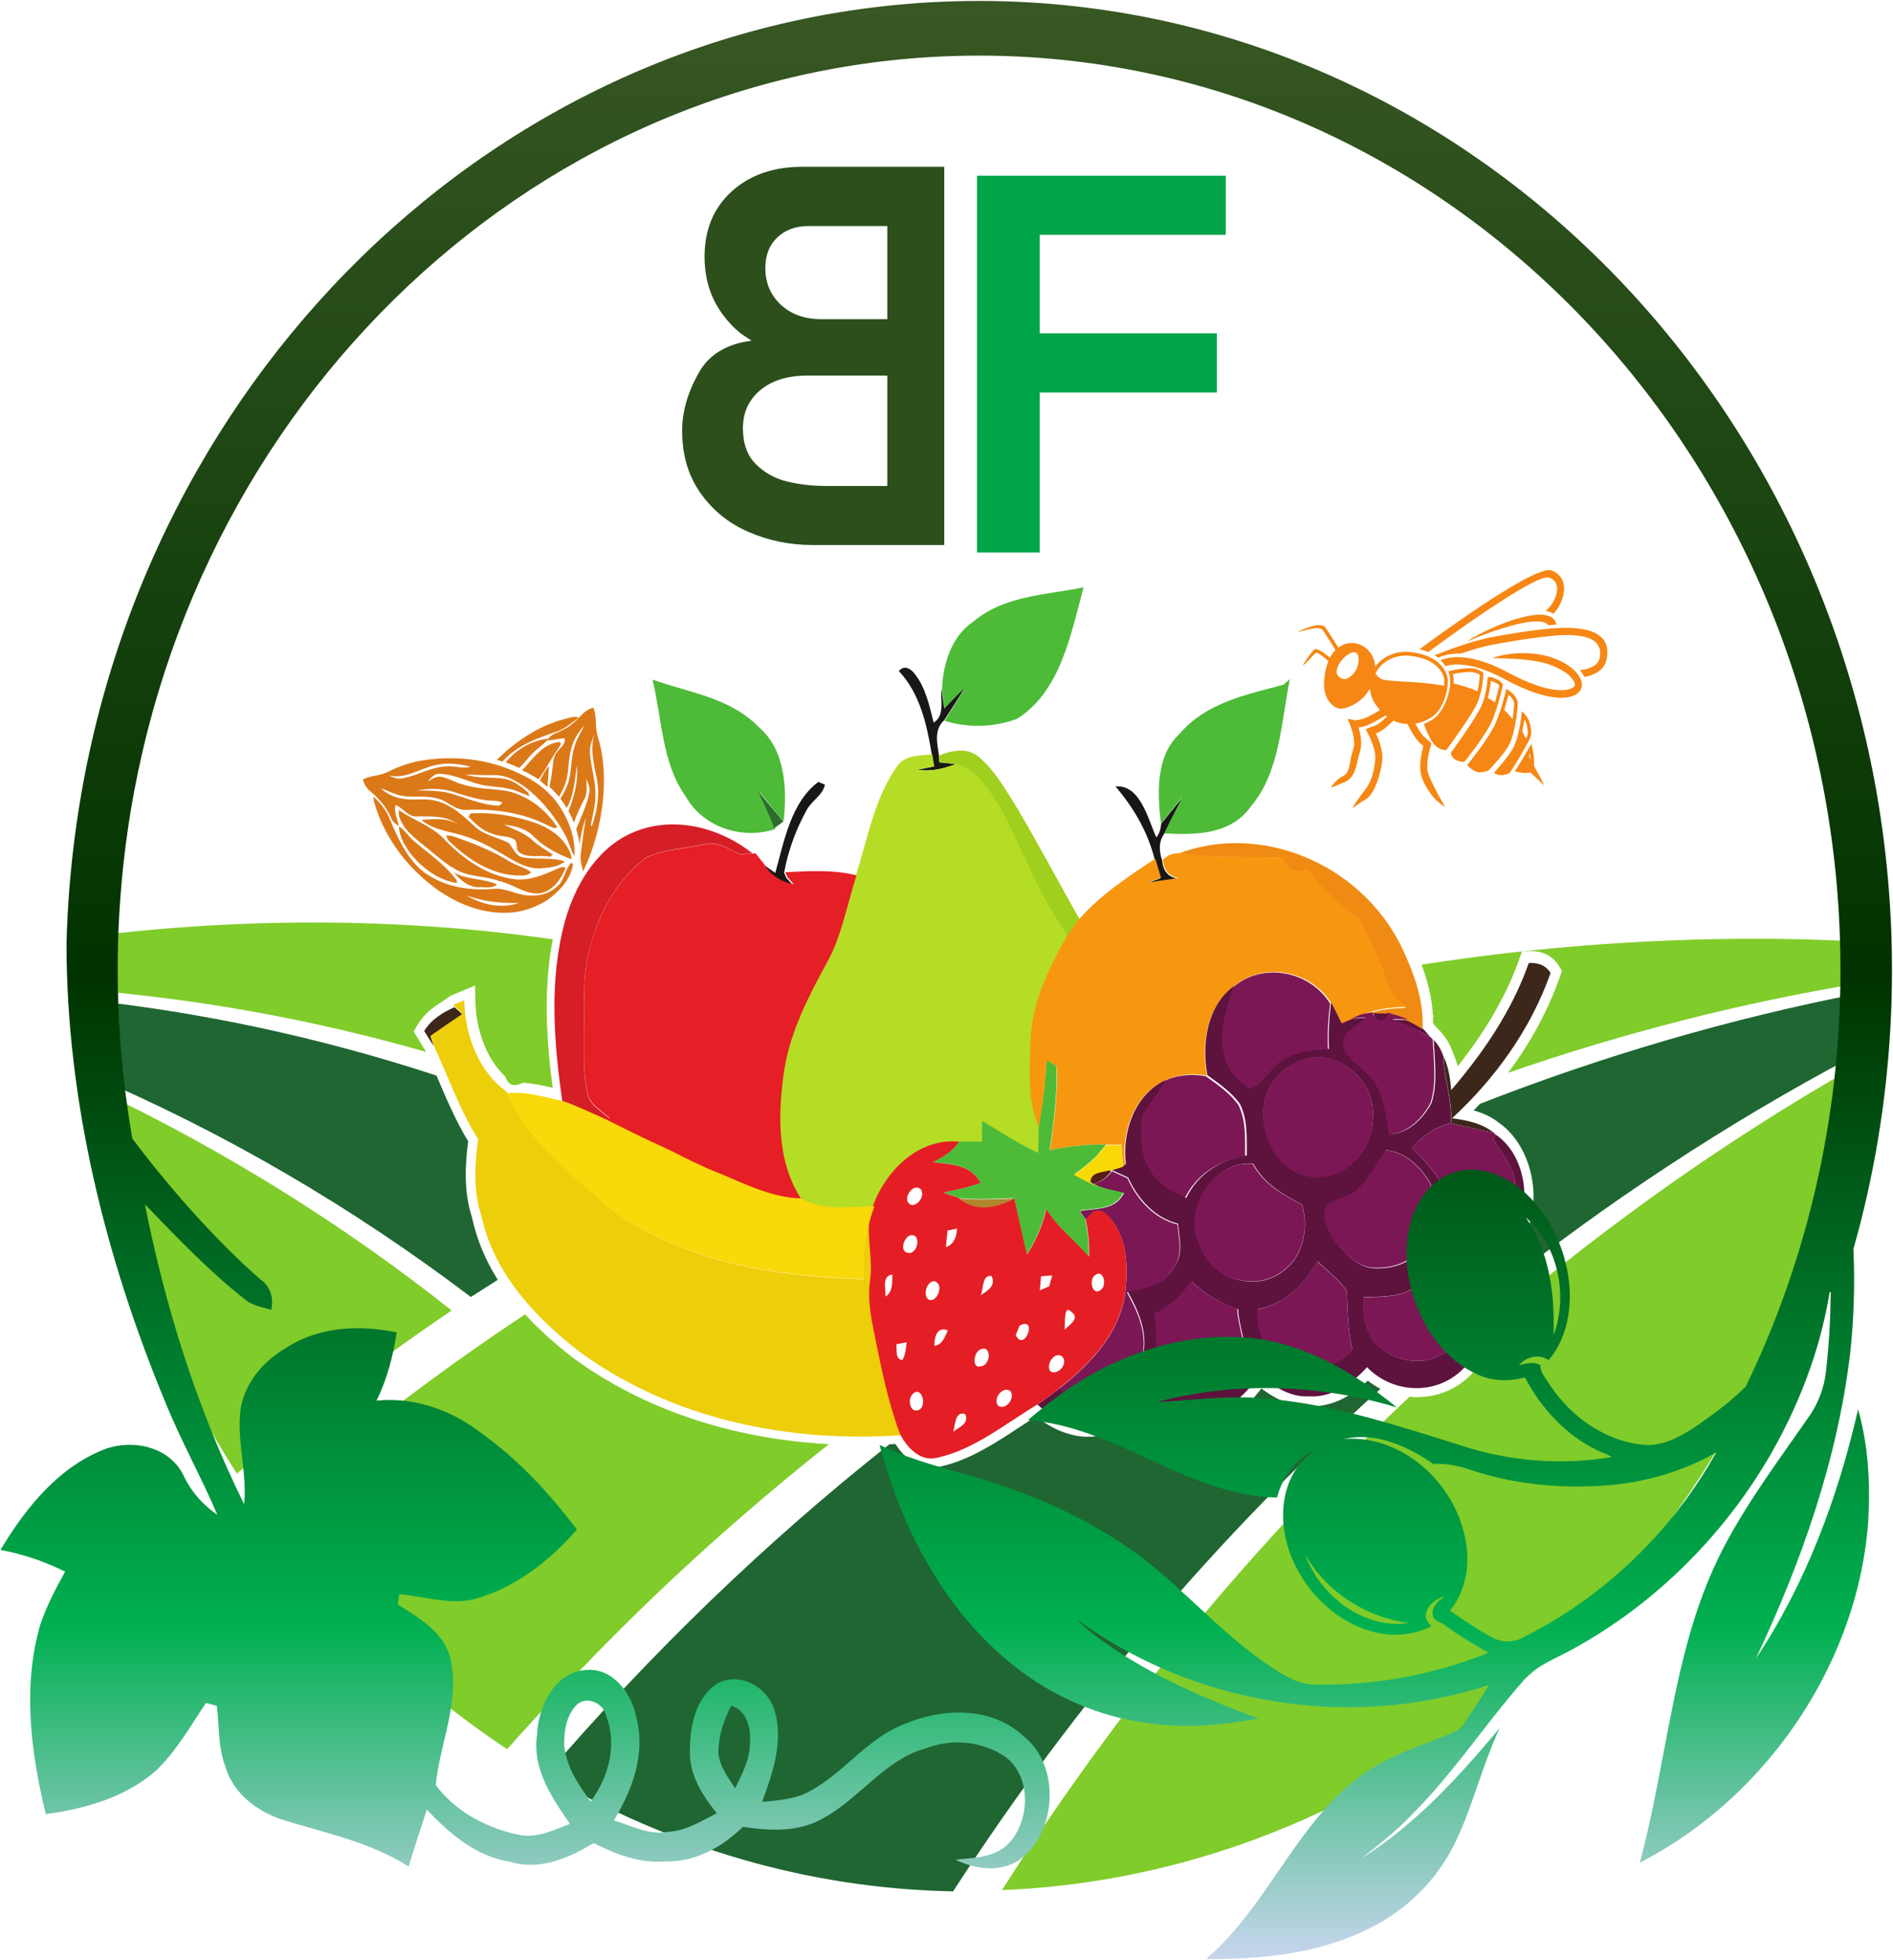 <svg width="1271" height="1316" xmlns="http://www.w3.org/2000/svg" xmlns:xlink="http://www.w3.org/1999/xlink" xml:space="preserve" overflow="hidden"><defs><clipPath id="clip0"><rect x="1651" y="357" width="1271" height="1316"/></clipPath><linearGradient x1="633.682" y1="-1.365" x2="633.682" y2="1313.64" gradientUnits="userSpaceOnUse" spreadMethod="reflect" id="fill1"><stop offset="0" stop-color="#385723"/><stop offset="0.5" stop-color="#003300"/><stop offset="0.83" stop-color="#00B050"/><stop offset="1" stop-color="#C7D5ED"/></linearGradient></defs><g clip-path="url(#clip0)" transform="translate(-1651 -357)"><path d="M86.481 51.626C84.196 52.708 81.646 51.907 79.368 51.211 74.565 49.602 70.027 47.22 65.535 44.803 53.29 38.022 41.535 30.258 29.891 22.346 18.866 14.75 7.88 7.063-2.849-1.011-0.873-1.468 1.063-2.1 2.961-2.845 20.725 10.168 38.644 22.95 57.188 34.628 63.301 38.395 69.453 42.133 75.94 45.098 78.231 46.061 80.568 47.094 83.047 47.262 84.764 47.171 86.371 46.173 87.604 44.908 89.263 43.201 89.689 40.524 89.36 38.149 88.663 32.801 85.764 27.974 81.775 24.812 83.589 24.503 85.319 23.807 86.913 22.817 89.818 25.704 91.942 29.45 93.174 33.497 94.265 37.123 94.64 41.219 93.259 44.817 92.058 48.035 89.411 50.396 86.481 51.626" fill="#F68714" fill-rule="evenodd" transform="matrix(1 0 0 -1 2607 792)"/><path d="M42.912 10.693C45.936 10.727 49.446 10.644 51.658 8.132 53.455 8.29 55.259 8.434 57.062 8.537 56.517 10.912 54.973 12.999 52.819 13.932 48.699 15.765 44.074 15.312 39.759 14.674 30.618 13.088 21.833 9.773 13.321 5.997 7.754 3.417 2.142 0.802-2.938-2.768 4.705 0.561 12.516 3.458 20.438 5.956 27.782 8.187 35.244 10.322 42.912 10.693" fill="#F68714" fill-rule="evenodd" transform="matrix(1 0 0 -1 2639 785)"/><path d="M94.147 88.232C95.716 85.665 95.964 82.471 95.577 79.479 85.92 81.282 76.069 81.883 66.267 82.412 62.41 82.68 58.505 82.784 54.709 83.608 52.487 84.045 50.846 85.868 49.536 87.703 52.234 93.556 57.793 97.39 63.551 98.892 69.116 100.473 74.977 99.578 80.451 98.069 85.769 96.456 91.171 93.49 94.147 88.232ZM38.074 95.319C37.778 91.759 35.931 88.591 33.463 86.299 32.153 85.175 30.656 84.097 28.954 83.921 26.877 84.071 24.487 85.136 23.69 87.376 23.105 89.421 23.763 91.557 24.656 93.314 26.606 96.919 29.563 100.042 33.148 101.596 34.483 102.138 36.227 102.243 37.241 100.976 38.376 99.382 38.267 97.22 38.074 95.319ZM64.179 101.688C58.493 100.44 53.055 97.279 49.397 92.321 49.15 95.202 48.365 98.062 46.856 100.492 44.327 104.731 39.945 107.566 35.297 108.082 31.543 108.605 27.644 107.462 24.566 105.143 21.753 109.565 19.073 114.052 16.103 118.337 15.168 119.774 13.49 120.179 11.975 120.192 9.204 120.185 6.482 119.362 3.839 118.441 1.557 117.579-0.797 116.704-2.909 115.404 1.334 116.41 5.547 117.873 9.929 118.206 11.462 118.272 13.315 118.167 14.262 116.613 17.202 112.328 19.912 107.886 22.683 103.49 21.21 101.988 20.033 100.231 18.97 98.37 16.279 100.518 13.532 102.804 10.333 103.974 9.011 104.601 7.937 103.36 7.11 102.4 4.798 99.682 2.843 96.658 0.881 93.647L0.772 93.111C3.808 95.143 5.975 98.363 8.667 100.839 9.229 101.211 9.874 101.949 10.55 101.511 13.236 100.146 15.494 98.004 17.902 96.116 16.248 91.903 15.367 87.422 15.059 82.889 14.788 79.604 15.077 76.181 16.182 73.065 17.461 69.27 20.274 66.096 23.745 64.515 26.413 63.529 29.316 64.378 31.899 65.371 37.501 67.703 42.703 71.759 45.679 77.455 46.138 74.568 46.85 71.694 48.232 69.166 49.427 66.958 50.972 64.999 52.584 63.13 47.689 60.38 42.884 57.095 37.289 56.442 35.086 55.985 32.962 56.978 30.813 57.35 33.04 52.046 35.267 46.468 35.201 40.537 35.267 37.898 34.024 35.573 33.499 33.065 32.527 29.355 32.442 25.325 30.758 21.804 29.992 20.191 28.513 19.23 27.077 18.479 23.98 16.774 21.506 14.011 19.459 11.04 22.441 12.026 25.356 13.273 28.272 14.508 30.885 15.586 33.227 17.552 34.603 20.164 37.024 24.521 37.301 29.707 38.883 34.391 40.85 39.871 39.74 45.952 38.213 51.419 40.144 51.713 42.075 52.085 43.898 52.869 48.281 54.678 52.379 57.18 56.483 59.597 56.743 59.335 56.996 59.068 57.25 58.8 55.004 56.697 52.693 54.541 50.037 53.032 47.653 52.111 45.184 51.491 42.957 50.211 44.242 47.859 45.48 45.547 46.5 43.072 48.316 38.545 50.007 33.659 49.228 28.689 48.552 22.764 47.248 16.735 44.049 11.778 40.778 6.853 36.734 2.529 34.03-2.808 36.885-0.678 39.788 1.379 42.872 3.162 45.16 4.495 46.759 6.833 48.099 9.211 50.363 13.417 51.842 18.074 52.982 22.79 53.586 25.782 54.286 28.826 54.153 31.915 53.918 37.415 51.968 42.608 49.807 47.493 54.449 48.996 58.022 52.81 61.644 56.089 64.541 54.522 67.758 53.986 70.957 53.757 73.836 48.375 76.769 42.68 81.622 39.074 80.276 33.777 79.22 28.257 79.667 22.758 79.95 19.146 81.32 15.716 82.998 12.62 85.159 8.74 87.622 4.958 90.924 2.098 92.614 0.641 94.37-0.77 96.235-1.933 92.861 4.07 89.457 10.066 86.584 16.396 85.485 18.93 84.266 21.608 84.314 24.495 84.212 30.054 85.528 35.54 87.163 40.811 85.377 42.451 83.457 43.953 81.695 45.671 79.528 48.147 77.898 51.138 76.281 54.051 79.945 54.606 83.445 56.031 86.644 58.023 89.107 59.388 91.093 61.556 92.638 64.012 95.927 69.329 97.949 75.6 98.082 82.014 98.233 86.175 96.392 90.107 93.73 92.994 89.65 97.475 84.031 99.937 78.405 101.224 73.751 102.249 68.887 102.739 64.179 101.688" fill="#F68714" fill-rule="evenodd" transform="matrix(1 0 0 -1 2525 897)"/><path d="M109.945 3.423C112.565 6.377 113.236 10.671 113.177 14.607 113.157 18.32 111.581 21.969 108.894 24.299 105.071 27.683 100.091 28.973 95.29 29.712 86.546 30.931 77.689 30.242 68.952 29.289 58.759 28.163 48.625 26.507 38.525 24.643 24.322 22.235 10.684 17.137-2.82 11.976-1.982 11.438-1.151 10.893-0.327 10.319 4.474 12.599 9.774 13.072 14.947 13.137 22.6 15.682 30.32 18.098 38.239 19.424 48.034 21.267 57.875 22.88 67.762 24.034 76.672 25.145 85.715 26.199 94.671 24.973 98.209 24.407 101.866 23.518 104.798 21.188 106.893 19.539 108.316 16.879 108.376 14.055 108.469 11.216 107.95 8.018 105.816 6.09 102.77 3.301 98.674 2.462 94.818 1.932 95.948 0.519 96.999-0.972 97.81-2.635 102.205-1.725 106.78-0.162 109.945 3.423" fill="#F68714" fill-rule="evenodd" transform="matrix(1 0 0 -1 2617 809)"/><path d="M84.987-1.731C87.88-0.857 90.924 0.997 91.886 4.268 92.731 7.223 91.395 10.24 89.791 12.581 86.787 16.824 82.46 19.722 78.028 21.95 71.442 25.179 64.241 26.772 57.04 27.251 48.621 27.759 40.046 26.892 32 24.093 42.082 23.832 52.215 23.571 62.199 21.823 68.961 20.554 75.684 18.235 81.425 14.082 83.834 12.256 86.25 10.049 87.31 6.997 87.814 5.721 86.767 4.593 85.798 4.057 83.114 2.52 79.972 2.422 77 2.492 70.002 2.88 63.2 5.037 56.667 7.653 50.998 9.93 45.532 12.75 40.118 15.654 32.727 19.391 24.976 22.493 16.891 23.924 10.345 25.094 3.458 25.108-2.852 22.676-1.608 21.442-0.443 20.117 0.591 18.672 3.969 19.715 7.524 19.934 11.013 19.701 18.646 19.144 26.03 16.634 33.061 13.497 38.069 11.276 42.802 8.421 47.764 6.101 54.815 2.767 62.114-0.116 69.701-1.675 74.728-2.641 79.985-3.155 84.987-1.731" fill="#F68714" fill-rule="evenodd" transform="matrix(1 0 0 -1 2621 823)"/><path d="M28.066 49.716C30.333 49.716 32.687 49.189 34.557 47.762 34.384 44.08 33.777 40.404 33.009 36.815 27.812 38.99 22.473 40.751 17.017 42.032 17.066 44.14 16.973 46.254 16.558 48.322 20.361 49.13 24.201 49.75 28.066 49.716ZM6.84 21.413C4.251 18.211 0.59 16.337-2.996 14.749-1.324 10.3 0.491 5.797 3.223 1.995 5.31-0.914 8.667-2.862 12.074-2.735 16.087 2.802 20.058 8.345 23.904 14.008 27.088 18.825 30.42 23.594 32.916 28.877 35.592 35.168 36.651 42.139 37.004 49.036 34.539 51.291 31.145 52.304 27.942 52.258 23.074 52.271 18.199 51.317 13.461 50.197 15.195 46.068 14.855 41.311 13.975 37.002 12.761 31.319 10.439 25.795 6.84 21.413" fill="#F68714" fill-rule="evenodd" transform="matrix(1 0 0 -1 2610 858)"/><path d="M24.865 49.411C26.654 47.821 28.898 45.76 28.588 42.989 28.354 39.686 28.089 36.383 27.564 33.108 25.775 35.244 23.986 37.38 21.982 39.249 23.031 42.614 23.967 45.998 24.865 49.411ZM8.946-2.234C9.951-1.948 11.051-1.873 11.791-1.047 15.028 2.344 18.107 5.866 21.008 9.578 23.025 12.26 25.073 14.942 26.293 18.101 27.627 21.514 28.462 25.076 29.157 28.651 29.96 32.746 30.567 36.922 30.807 41.119 30.832 42.402 31.142 43.705 30.959 44.948 29.739 48.851 26.641 51.54 23.385 53.389 21.798 46.592 19.839 39.891 17.411 33.422 15.085 27.041 11.342 21.466 7.574 16.047 4.224 11.236 0.576 6.726-2.983 2.112-1.39 0.563 0.367-0.876 2.314-1.866 4.375-2.944 6.778-2.651 8.946-2.234" fill="#F68714" fill-rule="evenodd" transform="matrix(1 0 0 -1 2639 873)"/><path d="M7.192 18.955C7.409 17.442 7.639 15.915 7.646 14.36 7.263 15.545 6.905 16.766 6.586 17.958 6.79 18.3 6.988 18.614 7.192 18.955ZM7.473 6.256C10.646 3.348 13.8 0.342 17.03-2.475 14.808 1.73 12.516 5.935 10.263 10.133 9.714 10.935 9.969 11.919 9.982 12.811 10.097 17.128 9.229 21.382 8.195 25.525 4.582 19.241 1 12.972-2.97 6.939 0.445 6.242 4.007 5.342 7.473 6.256" fill="#F68714" fill-rule="evenodd" transform="matrix(1 0 0 -1 2671 882)"/><path d="M24.008 51.737C26.032 51.089 28.203 50.355 29.685 48.619 28.764 44.854 27.91 41.102 26.758 37.45 25.178 38.439 23.611 39.36 22.008 40.261 22.898 44.019 23.636 47.831 24.008 51.737ZM0.013-1.075C1.824-2.217 3.946-2.611 5.983-2.637 6.977-1.776 7.751-0.608 8.58 0.42 11.8 4.506 14.94 8.698 17.88 13.044 20.959 17.65 24.05 22.41 25.959 27.764 28.484 34.493 30.441 41.509 32.008 48.566 32.337 49.393 31.624 49.954 31.197 50.495 30.325 51.456 29.288 52.271 28.13 52.798 26.173 53.719 24.081 54.66 21.892 54.273 21.544 49.193 20.703 44.14 19.276 39.286 17.489 33.265 13.928 28.151 10.69 22.984 6.47 16.575 2.135 10.3-2.329 4.152-2.524 3.811-2.859 3.484-2.908 3.05-2.444 1.328-1.384-0.174 0.013-1.075" fill="#F68714" fill-rule="evenodd" transform="matrix(1 0 0 -1 2628 866)"/><path d="M17.535 34.766C19.224 32.264 19.653 29.023 19.814 25.976 19.919 24.477 19.119 23.205 18.535 21.934 17.765 23.627 16.871 25.216 16.032 26.902 16.684 29.473 17.032 32.147 17.535 34.766ZM7.556-1.18C11.5 4.548 14.97 10.657 18.429 16.765 19.789 19.266 21.329 21.72 22.081 24.546 22.136 27.324 21.869 30.198 21.037 32.817 20.069 35.878 18.007 38.283 15.883 40.439 15.25 34.828 14.375 29.217 12.977 23.793 12.027 20.386 10.941 16.993 9.041 14.126 5.557 8.632 1.347 3.795-2.913-0.932 0.198-3.343 4.253-2.777 7.556-1.18" fill="#F68714" fill-rule="evenodd" transform="matrix(1 0 0 -1 2657 875)"/><path d="M6.108 36.397 5.131 36.369C5.192 34.815 5.2 33.249 5.177 31.683 5.369 31.451 5.569 31.225 5.77 30.992L9.156 27.3 9.387 27.095 9.564 26.911C10.088 26.366 10.511 25.896 10.873 25.41 14.183 21.706 16.677 17.425 18.285 12.658 19.786 9.434 20.895 6.131 21.718 2.875 41.57 28.093 54.901 51.448 63.292 75.522L64.854 80.014 69.211 80.262C69.819 80.294 70.419 80.31 71.02 80.31 81.365 80.31 86.93 74.831 89.77 70.236L91.756 67.029 90.486 63.402C82.404 40.44 70.712 18.758 55.556-1.433 132.906 25.356 212.111 45.613 292.325 58.872 292.895 68.147 293.295 77.465 293.464 86.778 275.006 87.405 256.548 88.328 238.082 88.479 157.637 89.365 77.131 83.572-2.536 71.176 1.367 60.718 4.476 49.198 5.085 37.276L6.108 36.397" fill="#80CC2A" fill-rule="evenodd" transform="matrix(1 0 0 -1 2608 1076)"/><path d="M173.542 291.327C112.546 250.906 54.018 206.053-1.462 157.077 43.661 94.379 98.963 40.784 161.523-0.673 210.274 54.235 261.948 106.041 316.815 153.676 336.675 171.04 356.927 187.866 377.538 204.146 312.016 207.724 252.972 227.588 205.714 262.135 193.252 271.843 182.568 281.529 173.542 291.327" fill="#80CC2A" fill-rule="evenodd" transform="matrix(1 0 0 -1 1830 1531)"/><path d="M276.48 330.756C276.472 330.756 276.48 330.756 276.472 330.756 274.78 330.756 273.096 330.851 271.419 331.017 167.856 233.836 75.592 122.257-2.221-0.305 283.746 11.297 524.286 243.461 568.779 551.695 484.51 503.511 404.384 446.866 329.448 382.943 328.292 369.465 323.109 356.793 314.135 347.429 304.549 336.736 291.119 330.756 276.48 330.756" fill="#80CC2A" fill-rule="evenodd" transform="matrix(1 0 0 -1 2326 1626)"/><path d="M228.189 31.257 225.675 35.247 228.072 39.328C231.696 45.492 236.641 49.904 241.673 53.232L250.508 59.263C252.382 60.075 256.195 61.666 258.069 62.446L266.981 66.148 267.19 55.769C267.239 53.35 267.41 50.956 267.653 48.596L267.856 45.861 268.249 43.986C270.746 28.175 277.525 14.201 287.292 4.949 289.214-1.012 293.284-2.08 299.123 0.879 305.999 0.489 312.627-1.012 319.07-2.508 314.991 28.709 312.633 63.52 319.156 97.21 319.018 97.231 318.881 97.252 318.743 97.268 212.797 112.337 105.203 111.899-0.844 97.963-0.81 94.09-0.675 90.212-0.541 86.409-0.339 78.984 0.03 71.377 0.535 63.59 79.373 57.655 157.692 43.494 234.132 21.562L232.295 24.574C230.937 26.813 229.578 29.051 228.189 31.257" fill="#80CC2A" fill-rule="evenodd" transform="matrix(1 0 0 -1 1703 1085)"/><path d="M14.579 112.872C36.433 97.573 44.789 60.613 30.791 35.282 25.902 25.336 17.377 17.109 6.877 12.094 8.598 7.794 9.882 3.365 10.72-1.096 86.684 59.438 167.513 112.674 252.124 157.518 252.563 160.92 253.001 164.323 253.4 167.758 254.646 178.404 255.653 189.12 256.421 199.905 169.781 183.015 84.485 158.106 1.649 125.702 0.258 124.223-1.141 122.749-2.578 121.29 3.348 119.645 9.26 117.113 14.579 112.872" fill="#1F6632" fill-rule="evenodd" transform="matrix(1 0 0 -1 2643 1224)"/><path d="M511.991 325.593C511.163 325.593 510.335 325.62 509.501 325.668 509.05 325.647 508.61 325.641 508.17 325.641 496.406 325.641 486.162 331.353 477.898 337.567 466.797 322.51 452.212 314.02 437.062 314.02 436.685 314.02 436.302 314.02 435.925 314.031 434.823 313.934 433.738 313.886 432.653 313.886 421.255 313.886 411.25 318.946 402.118 325.107 395.231 317.653 385.632 309.424 373.394 306.839 369.585 305.695 365.605 305.117 361.579 305.117 350.038 305.117 337.771 309.938 326.612 318.754 322.775 316.339 318.92 313.806 315.157 311.332 298.887 300.64 282.07 289.58 262.596 285.145 260.598 284.6 258.582 284.316 256.577 284.316L256.577 284.316C247.446 284.316 238.743 290.087 232.227 300.287 230.868 300.208 229.509 300.127 228.15 300.063 145.105 234.389 68.019 159.824-2.148 78.195 79.846 29.833 172.88 1.701 270.917-0.164 352.327 125.536 449.202 239.22 557.853 337.3 554.86 338.871 552.016 340.714 549.361 342.836 540.31 334.148 527.455 325.593 511.991 325.593" fill="#1F6632" fill-rule="evenodd" transform="matrix(1 0 0 -1 2020 1627)"/><path d="M260.326 102.568C252.18 115.972 245.969 130.519 239.95 144.617 239.655 145.306 239.356 146.001 239.06 146.695 160.897 172.296 80.474 189.658-0.774 197.992 0.5 181.019 2.378 164.271 4.86 147.699 95.608 109.149 182.164 58.638 262.146-2.008 268.154 1.876 274.182 5.717 280.226 9.531 271.757 22.957 266.06 36.798 262.906 51.41 257.281 68.783 258.293 86.84 260.326 102.568" fill="#1F6632" fill-rule="evenodd" transform="matrix(1 0 0 -1 1705 1226)"/><path d="M-0.726 258.447C14.608 163.073 49.068 74.846 98.024-1.553 144.463 37.454 192.479 74.258 242.274 107.953 169.159 165.86 90.172 214.935 7.461 254.563 4.709 255.772 1.992 257.088-0.726 258.447" fill="#80CC2A" fill-rule="evenodd" transform="matrix(1 0 0 -1 1712 1345)"/><path d="M12.527 21.496C8.276 14.162 3.789 7.046-0.799-0.035 14.869-5.019 32.52-4.506 47.924 1.324 76.724 19.33 83.921 57.432 92.528 89.559 67.348 84.35 39.585 84.281 18.388 66.489 4.125 56.884-2.309 37.848-2.472 20.211-2.041 17.094-1.136 10.895-0.699 7.777 3.62 12.473 7.976 17.054 12.527 21.496" fill="#4DBB38" fill-rule="evenodd" transform="matrix(1 0 0 -1 2286 841)"/><path d="M9.705-2.959C18.617-4.419 27.356-2.373 35.68 0.847 31.997 1.287 28.344 1.689 24.656 2.02L24.489 6.369C23.222 15.001 20.968 23.965 27.934 30.333 32.61 37.392 37.19 44.487 41.521 51.806 36.88 47.376 32.443 42.804 28.04 38.119 27.594 41.23 26.672 47.414 26.226 50.525L26.125 51.111C25.304 43.391 28.547 33.477 20.871 28.721 18.004 39.986 15.577 52.061 8.337 61.204 5.987 64.679 0.966 67.861-2.479 63.294 11.62 48.478 16.327 27.402 19.635 7.319 19.944 5.272 20.628 1.249 20.968-0.765 17.213-1.461 13.46-2.193 9.705-2.959" fill="#191716" fill-rule="evenodd" transform="matrix(1 0 0 -1 2257 871)"/><path d="M18.053-3.117C17.012-1.942 14.93 0.371 13.884 1.547 13.516 2.395 12.809 4.085 12.475 4.928 15.161 19.735 20.475 34.177 27.64 47.073 30.999 53.32 38.395 56.883 39.879 64.085L35.439 65.883C17.116 52.219 12.573 26.459 6.522 4.745 4.371 6.286 0.035 9.377-2.121 10.917 2.485 2.942 9.582-1.684 18.053-3.117" fill="#191716" fill-rule="evenodd" transform="matrix(1 0 0 -1 2165 948)"/><path d="M27.708 36.926C27.275 33.571 26.575 30.21 24.376 27.609 18.582 40.614 13.518 63.154-3.038 61.888 8.954 47.727 18.65 31.545 23.31 12.725 24.575 8.536 25.811 4.309 27.076 0.12 24.775-0.676 20.177-2.265 17.915-3.061 24.877-2.159 31.838-1.109 38.8-0.064 32.403 0.986 28.905 4.995 28.341 12.002 26.176 18.323 25.743 24.865 29.873 30.352 33.736 38.483 37.997 46.355 41.962 54.411 37.165 48.634 32.403 42.815 27.708 36.926" fill="#191716" fill-rule="evenodd" transform="matrix(1 0 0 -1 2403 947)"/><path d="M-3.035 9.146C5.554 6.184 13.607 1.74 21.964-1.854 20.676-0.412 18.105 2.446 16.822 3.857 13.774 5.828 10.63 7.522 7.386 8.969 4.779 9-0.435 9.109-3.035 9.146" fill="#5D133E" fill-rule="evenodd" transform="matrix(1 0 0 -1 2589 1051)"/><path d="M80.502-0.729C77.435 7.885 73.424 16.064 69.719 24.388 74.299 18.706 78.85 13.024 83.539 7.444L86.096 4.366C88.733 26.405 87.006 52.771 69.62 67.551 50.132 87.681 22.491 90.834-1.915 99.636 4.558 73.196 4.322 43.527 20.435 21.052 32.637-0.326 59.164-7.913 80.502-0.729" fill="#4DBA38" fill-rule="evenodd" transform="matrix(1 0 0 -1 2091 913)"/><path d="M10.829 64.004C-4.96 49.41-4.061 24.361-1.498 4.028 3.237 9.989 8.041 15.88 12.883 21.73 8.881 13.569 4.58 5.6 0.685-2.631 20.849-3.836 45.353-3.796 58.894 15.473 78.523 38.769 79.058 71.752 85.045 100.939 83.97 99.99 81.814 98.116 80.738 97.167 56.106 90.513 28.848 85.321 10.829 64.004" fill="#4DBA38" fill-rule="evenodd" transform="matrix(1 0 0 -1 2432 914)"/><path d="M0.286 91.016C-4.143 61.53-5.015 28.858 11.688 3.433 26.687-5.496 44.434-1.836 60.771-1.911 70.164 23.296 92.507 43.783 118.639 41.186 123.774 41.261 128.904 41.149 134.039 41.042 134.073 45.723 134.073 50.442 134.103 55.091 146.548 47.588 158.828 39.615 171.91 33.502 172.048 39.214 172.18 44.922 172.283 50.629 164.262 68.995 166.04 89.665 166.511 109.345 167.618 135.289 179.025 158.919 191.539 180.358 172.283 206.778 160.944 238.46 145.578 267.397 138.096 279.067 129.443 293.266 115.753 295.937 107.57 292.715 98.98 290.669 90.224 292.133 93.914 292.897 97.603 293.629 101.293 294.324 100.96 296.338 100.288 300.362 99.984 302.409 91.767 301.495 81.87 302.302 76.235 294.291 61.104 272.997 56.542 245.664 48.56 220.751 42.254 201.252 38.765 180.508 28.931 162.542 16.721 140.152 4.647 116.955 0.286 91.016" fill="#B5DD25" fill-rule="evenodd" transform="matrix(1 0 0 -1 2177 1166)"/><path d="M8.345 112.946C22.087 110.263 30.774 96.01 38.285 84.294 53.71 55.246 65.092 23.44 84.423-3.081 86.946 0.668 89.504 4.375 92.303 7.867 77.448 34.089 63.376 60.825 47.916 86.649 41.01 97.555 34.311 109.051 24.645 117.312 16.933 124.366 5.89 122.124-2.698 118.487L-2.531 114.12C1.104 113.788 4.71 113.386 8.345 112.946" fill="#A0CF1E" fill-rule="evenodd" transform="matrix(1 0 0 -1 2284 983)"/><path d="M8.869-3.179C10.376-2.087 13.394 0.174 14.901 1.273L11.952 4.957C7.187 10.507 2.561 16.164-2.099 21.82 1.67 13.535 5.75 5.394 8.869-3.179" fill="#2E6B2F" fill-rule="evenodd" transform="matrix(1 0 0 -1 2162 910)"/><path d="M35.309-2.383C30.028 2.946 21.887 6.44 20.373 14.887 17.547 27.305 18.085 40.239 18.052 52.915 18.557 74.225 16.404 96.271 23.3 116.664 29.355 139.225 42.239 159.725 59.901 173.211 72.146 178.905 85.872 179.163 98.823 182.029 107.57 184.749 115.239 178.428 123.11 175.342 125.13 175.455 129.203 175.744 131.252 175.895 107.906 194.34 75.645 201.799 48.632 188.898 26.496 178.358 12.098 154.804 5.302 130.225-5.463 90.76-2.132 48.986 3.62 8.898 12.972 5.737 21.82 1.256 30.903-2.635L35.309-2.383" fill="#D51E26" fill-rule="evenodd" transform="matrix(1 0 0 -1 2025 1106)"/><path d="M78.855 235.884C65.906 233.026 52.182 232.769 39.939 227.092 22.28 213.646 9.398 193.206 3.343 170.711-3.552 150.379-1.399 128.398-1.904 107.15-1.87 94.511-2.408 81.616 0.417 69.234 1.931 60.812 10.07 57.329 15.351 52.016L10.945 51.764C24.837 44.947 38.56 37.804 52.653 31.539 54.47 30.661 58.068 28.901 59.885 28.023 60.76 27.584 62.542 26.632 63.416 26.193 69.538 23.079 75.694 20.184 81.916 17.396 102.166 9.52 122.245-1.946 144.107-2.455 127.359 23.004 128.233 55.719 132.675 85.244 137.047 111.217 149.152 134.444 161.395 156.864 171.255 174.853 174.753 195.624 181.075 215.149 165.364 219.141 149.221 218.007 133.279 217.274 133.613 216.434 134.32 214.748 134.689 213.903 135.735 212.731 137.818 210.425 138.86 209.253 130.385 210.682 123.286 215.294 118.678 223.245 117.337 224.893 114.61 228.227 113.264 229.912L111.279 229.768C109.231 229.618 105.158 229.329 103.139 229.217 95.268 232.293 87.6 238.596 78.855 235.884" fill="#E61E25" fill-rule="evenodd" transform="matrix(1 0 0 -1 2045 1160)"/><path d="M84.431 104.522C93.535 90.845 106.259 80.98 118.576 71.044 126.064 56.704 133.08 42.042 138.121 26.459 139.831 19.859 145.268 16.118 149.937 12.125 139.796 11.868 129.489 11.018 120.121 6.401 122.007 6.768 125.799 7.502 127.679 7.869 130.297 7.83 135.468 7.721 138.051 7.644 142.65 6.401 147.284 5.01 151.718 3.104 154.937 1.597 158.062-0.163 161.081-2.214 162.29 17.586 154.807 36.942 146.512 54.18 118.411 109.905 51.938 136.454-2.79 115.816 20.476 112.223 44.013 114.348 67.415 112.88 69.19 103.453 77.085 102.757 84.431 104.522" fill="#EF8B13" fill-rule="evenodd" transform="matrix(1 0 0 -1 2445 1046)"/><path d="M97.346 191.391C90.32 190.341 83.3 189.279 76.275 188.369 78.558 189.172 83.195 190.778 85.52 191.581 84.244 195.811 82.997 200.078 81.716 204.309 63.645 192.529 45.562 180.598 30.776 164.007 27.986 160.536 25.434 156.856 22.912 153.132 10.381 131.761-1.049 108.209-2.156 82.344-2.628 62.724-4.41 42.119 3.623 23.81 6.379 38.651 8.126 53.716 9.07 68.813 10.614 67.865 13.736 66.006 15.315 65.057 16.562 46.2 13.468 27.272 11.016 8.639 23.518 11.153 36.218 12.719 48.993 12.394 52.285 12.394 55.57 12.32 58.867 12.245 59.275 7.504 59.677 2.763 60.079-2.015L61.425-0.63C58.803 21.914 67.973 45.8 87.868 55.282 96.804 59.587 106.719 60.354 116.331 58.713 112.399 80.378 116.297 105.174 134.14 118.344 153.662 135.232 185.656 129.795 199.737 107.507 202.224 102.841 204.642 98.137 206.961 93.363 209.483 94.488 212.035 95.626 214.621 96.676 216.072 97.296 219.025 98.503 220.505 99.123 229.879 103.713 240.196 104.554 250.344 104.813 245.672 108.784 240.231 112.508 238.518 119.071 233.473 134.575 226.453 149.161 218.956 163.419 206.629 173.308 193.888 183.115 184.782 196.721 177.425 194.97 169.525 195.659 167.743 205.035 144.324 206.496 120.771 204.378 97.48 207.957 93.448 208.21 89.883 206.749 86.795 203.575 87.361 196.5 90.891 192.453 97.346 191.391" fill="#F79710" fill-rule="evenodd" transform="matrix(1 0 0 -1 2345 1138)"/><path d="M2.236 4.637C11.819 2.594 21.338 0.107 30.959-1.681 22.811 4.819 12.729 6.718 2.966 8.037 31.594 34.453 55.468 67.187 69.105 105.552 65.652 111.07 60.291 112.607 54.455 112.276 43.092 79.98 23.823 52.064 2.364 26.928 1.762 34.853 0.519 42.746-2.895 49.833-2.395 34.559 3.306 20.022 2.236 4.637" fill="#3D271B" fill-rule="evenodd" transform="matrix(1 0 0 -1 2623 1116)"/><path d="M24.797 18.602C22.925 20.286 21.02 21.971 19.114 23.618 11.252 20.036 3.561 15.454-1.203 7.608 0.941 4.318 3.017 0.95 5.127-2.382 4.617-0.734 3.561 2.561 3.051 4.208 10.232 9.078 17.549 13.843 24.797 18.602" fill="#3D271B" fill-rule="evenodd" transform="matrix(1 0 0 -1 1937 1057)"/><path d="M-2.064 23.179C-0.596 12.116 6.917 3.398 15.399-2.099 22.407-0.339 26.281 7.463 31.689 12.08 41.273 22.993 55.859 23.329 68.648 24.755 68.116 35.234 68.785 45.672 70.05 56.073 56.062 78.463 24.275 83.917 4.884 66.956 1.108 52.814-5.303 38.198-2.064 23.179" fill="#7C1755" fill-rule="evenodd" transform="matrix(1 0 0 -1 2474 1087)"/><path d="M41.261 75.443C36.846 77.351 32.228 78.745 27.646 79.989 25.91 74.451 19.022 74.853 17.321 80.217 15.448 79.846 11.672 79.11 9.793 78.745 8.323 78.118 5.383 76.906 3.943 76.284 6.154 76.359 10.564 76.504 12.775 76.579 6.047 70.891-6.685 66.887-1.872 54.815 3.439 45.273 14.144 40.829 19.496 31.104 24.772 21.085 25.981 9.34 28.186-1.783 40.455-1.489 50.419 8.166 56.435 19.177 60.851 32.868 58.48 47.728 58.012 61.859 57.775 62.207 57.496 62.491 57.147 62.85L55.671 64.174C47.414 67.916 39.454 72.543 30.96 75.625 33.532 75.587 38.683 75.474 41.261 75.443" fill="#7C1755" fill-rule="evenodd" transform="matrix(1 0 0 -1 2555 1117)"/><path d="M9.132 9.306C14.317 4.062 20.974 1.223 27.333-1.908 35.597 14.804 51.121 24.124 68.019 26.56 67.916 38.134 68.786 50.66 63.365 61.147 57.511 69.192 49.283 74.688 41.554 80.296 31.983 81.931 22.112 81.169 13.215 76.873 9.065 68.391 2.774 61.545-1.943 53.573-4.522 38.285-2.813 19.61 9.132 9.306" fill="#7C1755" fill-rule="evenodd" transform="matrix(1 0 0 -1 2419 1160)"/><path d="M261.535 162.1C266.322 147.59 265.652 128.875 254.775 117.729 247.142 107.789 234.519 104.719 223.137 105.302 211.286 106.289 202.546 116.56 195.685 126.174 192.333 132.457 187.647 141.927 193.44 148.21 199.169 152.192 206.461 152.705 211.956 157.13 219.987 164.876 225.647 174.965 231.535 184.611 244.461 183.517 254.908 173.684 261.535 162.1ZM288.721 96.237C292.705 77.852 285.774 54.904 268.833 47.339 255.173 39.188 237.865 43.283 225.982 53.222 217.976 61.736 215.535 74.019 216.541 85.822 226.583 86.372 237.131 85.603 246.566 90.061 253.965 93.499 259.397 100.513 266.657 104.169 274.189 104.026 284.364 104.352 288.721 96.237ZM153.398 51.321C147.409 58.56 144.728 68.318 145.6 77.965 163.212 80.815 176.53 94.08 185.775 109.908 192.302 103.438 199.966 97.993 205.228 90.173 205.93 76.977 205.828 63.637 209.009 50.734 194.642 34.106 167.063 33.524 153.398 51.321ZM106.835 120.98C95.579 146.31 116.972 178.179 142.483 175.478 149.856 161.731 162.77 154.717 175.329 147.954 179.376 133.664 176.669 115.684 165.52 105.888 147.744 88.31 115.202 95.949 106.835 120.98ZM129.664 35.238C115.841 22.154 92.638 22.191 79.814 36.85 77.474 49.203 78.138 61.992 76.5 74.495 86.441 79.134 95.016 86.479 101.106 96.312 110.314 87.941 120.761 81.252 132.377 77.82 132.377 63.856 143.659 44.889 129.664 35.238ZM158.52 233.808C163.642 239.653 170.377 243.711 177.542 245.723 199.935 252.812 226.621 229.601 222.567 203.69 221.53 180.079 197.829 161.844 177.106 168.313 152.063 173.758 139.409 214.073 158.52 233.808ZM262.104 216.155C256.077 205.19 246.098 195.576 233.818 195.282 231.604 206.359 230.396 218.055 225.11 228.032 219.753 237.715 209.041 242.141 203.716 251.643 198.897 263.665 211.653 267.652 218.381 273.316 216.174 273.241 211.754 273.097 209.54 273.022 206.967 271.966 204.424 270.828 201.908 269.697 199.599 274.485 197.19 279.199 194.711 283.875 193.44 273.497 192.77 263.083 193.301 252.631 180.483 251.205 165.856 250.875 156.243 239.985 150.824 235.377 146.941 227.595 139.909 225.838 131.404 231.321 123.872 240.022 122.405 251.056 119.148 266.04 125.579 280.624 129.367 294.733 111.585 281.537 107.702 256.687 111.623 234.977 119.356 229.345 127.59 223.831 133.446 215.755 138.872 205.227 137.999 192.65 138.1 181.029 121.197 178.584 105.659 169.226 97.394 152.449 91.032 155.593 84.367 158.443 79.181 163.706 67.229 174.053 65.522 192.8 68.102 208.147 72.82 216.155 79.112 223.025 83.266 231.539 63.448 222.037 54.31 198.101 56.915 175.51L55.581 174.122C53.437 173.465 49.181 172.184 47.044 171.527L48.112 170.983C50.686 169.776 55.884 167.433 58.458 166.227 65.32 151.21 76.57 139.146 91.936 135.238 92.841 125.224 95.92 113.527 88.724 105.302 82.293 93.68 69.139 92.399 58.155 89.66 65.256 76.832 71.884 62.211 68.399 46.752 62.74 21.204 31.974 7.426 12.661 24.935 7.735 20.984 2.644 17.333-2.51 13.788 9.746 2.856 26.15-4.634 42.086 0.262 53.937 2.674 63.34 11.376 71.245 20.803 81.49 13.346 92.967 6.368 105.798 7.644 122.866 6.988 137.398 19.196 146.404 34.068 155.915 26.029 166.956 18.684 179.445 19.266 194.749 18.209 208.472 27.385 218.849 38.856 236.929 20.221 267.397 19.778 284.971 39.407 301.406 56.585 301.976 85.166 290.593 105.67 302.045 109.139 312.486 116.96 318.177 128.549 329.895 149.784 325.076 181.179 305.593 194.844L303.348 192.4C309.476 180.885 323.331 168.202 315.97 153.804 310.114 134.688 293.407 119.373 274.157 122.811 273.651 134.288 274.454 146.203 271.04 157.237 266.423 169.045 257.083 177.41 249.153 186.442 256.343 194.262 265.051 200.401 275.093 202.74 276.168 218.129 270.477 232.671 269.971 247.949 268.668 251.936 266.594 255.519 263.679 258.657 264.147 244.586 266.524 229.788 262.104 216.155" fill="#5D133E" fill-rule="evenodd" transform="matrix(1 0 0 -1 2350 1314)"/><path d="M294.027 102.648C296.204 117.693 291.213 132.737 294.159 147.781 293.087 144.563 292.182 141.302 291.443 138.008 288.698 126.92 288.262 115.351 288.967 103.931 238.31 105.503 186.246 112.239 140.413 137.425 130.061 142.51 120.446 149.134 112.07 157.479 88.652 177.833 62.955 198.587 49.788 228.82L49.353 229.809C30.625 242.806 21.143 267.693 20.674 291.232 18.831 290.462 15.079 288.885 13.236 288.083L14.04 287.351C15.916 285.667 17.792 283.945 19.635 282.224 12.499 277.359 5.296 272.488-1.773 267.511-1.271 265.827-0.232 262.459 0.271 260.775 9.986 239.764 17.759 217.438 30.054 197.967 27.709 180.982 26.637 163.558 32.065 147.086 40.407 107.738 68.482 78.344 97.496 55.649 160.717 9.238 239.25-5.919 314.227-0.829 306.118 20.62 301.631 43.39 297.041 65.935 294.629 77.98 292.251 90.314 294.027 102.648" fill="#EDCE0A" fill-rule="evenodd" transform="matrix(1 0 0 -1 1942 1320)"/><path d="M7.057 2.304C4.562 2.394-0.421 2.528-2.944 2.573-1.297-3.804 5.371-4.283 7.057 2.304" fill="#5D133E" fill-rule="evenodd" transform="matrix(1 0 0 -1 2576 1040)"/><path d="M24.993-0.43C45.802-6.979 69.599 11.48 70.645 35.38 74.713 61.61 47.922 85.102 25.433 77.929 18.239 75.892 11.48 71.785 6.338 65.868-12.854 45.89-0.147 5.082 24.993-0.43" fill="#7C1755" fill-rule="evenodd" transform="matrix(1 0 0 -1 2502 1146)"/><path d="M18.416 50.277C12.902 45.873 5.57 45.363-0.181 41.399-5.999 35.146-1.29 25.721 2.078 19.468 8.968 9.9 17.742-0.322 29.651-1.305 41.084-1.884 53.762 1.171 61.433 11.064 72.359 22.157 73.032 40.783 68.222 55.223 61.564 66.752 51.073 76.538 38.091 77.628 32.172 68.027 26.486 57.986 18.416 50.277" fill="#7C1755" fill-rule="evenodd" transform="matrix(1 0 0 -1 2543 1207)"/><path d="M69.225 49.898C56.557 56.636 43.524 63.624 36.087 77.317 10.353 80.008-11.235 48.26 0.12 23.027 8.566-1.909 41.393-9.519 59.33 7.993 70.576 17.751 73.311 35.662 69.225 49.898" fill="#7C1755" fill-rule="evenodd" transform="matrix(1 0 0 -1 2456 1216)"/><path d="M20.332 144.162 23.291 142.409C28.866 140.102 34.849 139.226 40.66 137.799 34.815 125.913 21.544 127.703 11.057 125.62 12.033 124.231 13.982 121.416 14.958 120.027L16.804 121.597C20.803 126.79 25.004 127.196 29.47 122.805 44.021 108.248 43.953 84.145 40.458 64.578 34.275 39.305 15.694 21.201-2.984 6.319 16.401-11.203 47.28 2.584 52.958 28.151 56.453 43.621 49.803 58.253 42.677 71.089 53.699 73.83 66.901 75.112 73.354 86.741 80.578 94.973 77.487 106.677 76.579 116.699 61.159 120.609 49.866 132.682 42.981 147.709 40.395 148.916 35.183 151.261 32.596 152.468 29.436 148.077 25.338 145.299 20.332 144.162" fill="#7C1755" fill-rule="evenodd" transform="matrix(1 0 0 -1 2365 1296)"/><path d="M37.616 70.821C28.315 54.947 14.905 41.643-2.826 38.784-3.703 29.109-1.005 19.322 5.025 12.063 18.778-5.786 46.547-5.203 61.013 11.474 57.809 24.414 57.91 37.793 57.202 51.028 51.908 58.871 44.192 64.332 37.616 70.821" fill="#7C1755" fill-rule="evenodd" transform="matrix(1 0 0 -1 2498 1275)"/><path d="M21.567 69.745C15.491 59.868 6.94 52.49-2.969 47.83-1.337 35.271-2.003 22.423 0.332 10.015 13.119-4.71 36.255-4.748 50.039 8.395 63.995 18.09 52.747 37.143 52.747 51.17 41.158 54.618 30.748 61.337 21.567 69.745" fill="#7C1755" fill-rule="evenodd" transform="matrix(1 0 0 -1 2429 1287)"/><path d="M30.345 89.31C30.315 84.657 30.315 79.935 30.281 75.25 25.156 75.356 20.036 75.469 14.911 75.394 10.456 68.767 4.03 64.847-2.733 61.702 8.749 60.05 22.814 60.419 29.176 47.567 21.073 44.818 12.769 42.844 4.397 41.267 7.878 39.876 11.395 38.63 14.945 37.389 27.2 36.325 39.485 37.02 51.74 37.421 54.723 24.864 57.232 12.156 60.381-0.402 66.475 8.862 70.827 19.152 73.302 30.212 80.803 17.467 92.623 9.081 101.895-1.974 102.267 6.557 101.328 15.012 99.656 23.291 98.682 24.682 96.741 27.5 95.768 28.891 106.219 30.977 119.442 29.185 125.266 41.085 119.476 42.513 113.515 43.39 107.959 45.7 102.702 48.08 97.612 50.899 92.486 53.573 97.543 57.306 102.634 61.039 107.153 65.617 109.329 68.185 111.505 70.784 113.652 73.383 100.927 73.709 88.271 72.137 75.815 69.612 78.26 88.321 81.341 107.323 80.099 126.256 78.524 127.208 75.414 129.074 73.874 130.026 72.935 114.869 71.194 99.745 68.45 84.844 68.347 79.132 68.216 73.42 68.079 67.703 55.021 73.822 42.766 81.801 30.345 89.31" fill="#4DBB38" fill-rule="evenodd" transform="matrix(1 0 0 -1 2280 1199)"/><path d="M-2.892 62.449C5.046 53.463 14.401 45.141 19.024 33.394 22.44 22.417 21.641 10.563 22.144-0.855 41.412-4.275 58.139 10.962 64.002 29.979 71.374 44.303 57.504 56.921 51.37 68.376L53.616 70.808 52.78 71.451 51.804 72.375C42.186 74.154 32.669 76.629 23.082 78.663 13.029 76.337 4.311 70.23-2.892 62.449" fill="#7B1755" fill-rule="evenodd" transform="matrix(1 0 0 -1 2602 1190)"/><path d="M-2.71 41.684C-3.717 29.914-1.262 17.666 6.798 9.175 18.767-0.736 36.193-4.819 49.949 3.309 67.007 10.852 73.986 33.736 69.972 52.069 65.589 60.16 55.344 59.835 47.758 59.979 40.447 56.333 34.978 49.338 27.526 45.91 18.024 41.465 7.405 42.232-2.71 41.684" fill="#7B1755" fill-rule="evenodd" transform="matrix(1 0 0 -1 2569 1270)"/><path d="M119.067 57.241C116.047 62.178 122.558 71.211 127.426 66.788 131.353 61.702 123.73 53.838 119.067 57.241ZM112.993 120.884C114.871 121.028 118.597 121.322 120.474 121.466 119.974 119.639 118.901 115.905 118.396 114.077 116.817 113.42 113.694 112.138 112.15 111.519 112.351 113.858 112.787 118.538 112.993 120.884ZM133.632 96.704C139.373 92.463 131.416 87.783 128.764 85.074 129.372 88.547 127.794 103.142 133.632 96.704ZM96.006 81.415C96.644 82.991 97.889 86.132 98.526 87.708 111.179 94.584 101.879 69.203 96.006 81.415ZM84.128 34.05C80.333 39.099 87.785 47.695 92.516 43.672 95.771 38.693 88.893 30.503 84.128 34.05ZM72.48 108.153C74.494 112.614 73.249 122.053 79.73 121.065 83.02 114.409 76.774 111.08 72.48 108.153ZM72.985 60.569C66.234 58.08 67.68 69.71 71.975 71.612 79.794 75.565 79.529 61.59 72.985 60.569ZM54.017 16.528C55.527 21.47 55.056 30.322 62.042 28.42 65.028 21.763 57.709 19.605 54.017 16.528ZM49.085 140.484C49.453 144.181 49.821 147.91 50.193 151.607 51.767 151.933 54.89 152.595 56.468 152.921 56.434 147.29 54.355 142.167 49.085 140.484ZM41.295 74.246C41.496 80.576 43.075 87.158 50.394 84.636 48.414 80.101 46.668 74.759 41.295 74.246ZM37.368 105.3C31.731 110.129 40.187 123.405 44.487 114.702 45.693 110.423 41.933 103.254 37.368 105.3ZM29.985 30.797C24.882 29.878 23.544 37.817 26.225 41.183 32.569 49.046 37.569 32.806 29.985 30.797ZM23.544 136.648C17.901 137.631 20.823 146.558 24.617 148.204 32.941 150.912 30.726 135.217 23.544 136.648ZM19.847 64.592C14.714 65.249 16.494 71.356 15.754 75.234 17.533 75.565 21.024 76.222 22.769 76.553 22.2 72.493 22.029 68.177 19.847 64.592ZM32.304 179.296C35.055 174.979 30.76 168.83 26.397 168.723 18.337 170.844 26.627 184.595 32.304 179.296ZM8.537 107.239C8.876 112.651 5.851 120.99 13.101 122.091 13.136 116.636 13.44 110.423 8.537 107.239ZM149.041 121.466C154.644 126.333 157.63 115.103 153.203 111.919 147.697 106.983 144.81 118.356 149.041 121.466ZM168.405 103.799C171.896 123.368 171.964 147.472 157.429 162.029 152.968 166.421 148.771 166.015 144.776 160.822L142.932 159.252C144.609 150.982 145.55 142.536 145.178 134.015 135.883 145.057 124.033 153.434 116.513 166.164 114.033 155.117 109.669 144.838 103.561 135.585 100.404 148.129 97.889 160.822 94.898 173.366 83.221 167.404 69.121 163.931 58.013 173.334 54.453 174.573 50.929 175.818 47.438 177.207 55.831 178.783 64.155 180.754 72.279 183.5 65.901 196.337 51.801 195.969 40.29 197.62 47.07 200.761 53.512 204.677 57.978 211.296 31.834 213.892 9.479 193.41 0.081 168.21-0.356 166.928-1.263 164.444-1.699 163.2-4.65 148.166 0.35 133.133-1.831 118.1-3.611 105.776-1.228 93.451 1.189 81.415 5.787 58.887 10.283 36.134 18.406 14.701 23.544 5.01 32.603-3.986 43.712-0.845 68.048 4.642 88.457 21.432 109.802 34.382 114.969 37.929 120.072 41.583 125.009 45.536 143.668 60.42 162.228 78.525 168.405 103.799" fill="#E51E25" fill-rule="evenodd" transform="matrix(1 0 0 -1 2237 1335)"/><path d="M-2.992 5.99C2.259 3.285 7.474 0.434 12.86-1.973L9.839-0.199 7.955 1.062C8.331 7.802 16.732 7.321 21.261 8.765 23.456 9.43 27.814 10.729 30.009 11.394 29.598 16.246 29.187 21.061 28.771 25.875 25.41 25.951 22.053 26.027 18.691 26.027 16.492 23.398 14.262 20.769 12.033 18.172 7.404 13.542 2.189 9.766-2.992 5.99" fill="#F9D905" fill-rule="evenodd" transform="matrix(1 0 0 -1 2375 1152)"/><path d="M60.652 51.546C69.057 43.22 78.706 36.612 89.094 31.539 135.085 6.413 187.33-0.308 238.162-1.876 237.455 9.517 237.892 21.059 240.647 32.121 241.388 35.406 242.297 38.66 243.372 41.871 243.809 43.113 244.717 45.593 245.155 46.874 228.783 46.948 210.998 43.295 195.967 52.207 174.116 52.714 154.047 64.144 133.807 71.995 127.588 74.774 121.436 77.659 115.317 80.763 114.443 81.201 112.661 82.15 111.787 82.587 109.971 83.462 106.374 85.217 104.559 86.092 90.472 92.338 76.756 99.458 62.871 106.253 53.794 110.12 44.952 114.573 35.606 117.715 23.234 120.126 10.896 124.472-1.845 122.718 11.367 92.556 37.153 71.851 60.652 51.546" fill="#F8D909" fill-rule="evenodd" transform="matrix(1 0 0 -1 1993 1214)"/><path d="M-2.914-0.675-1.083-1.941C3.884-0.784 7.95 2.04 11.086 6.505L10.02 7.059C5.617 5.609-2.549 6.092-2.914-0.675" fill="#561C17" fill-rule="evenodd" transform="matrix(1 0 0 -1 2386 1150)"/><path d="M-2.638 4.101C8.505-5.541 22.648-1.98 34.362 4.134 22.039 3.723 9.686 3.011-2.638 4.101" fill="#B1852E" fill-rule="evenodd" transform="matrix(1 0 0 -1 2298 1166)"/><path d="M-1.117 52.988C-1.958 48.631 0.587 44.608 2.791 41.21 8.496 33.989 16.168 29.134 22.923 23.2 27.101 20.019 31.03 16.371 35.662 13.926 44.959 7.79 56.324 9.034 66.386 5.297 75.602 3.232 83.786-3.93 93.522-2.914 101.761-1.58 107.564 6.197 110.718 14.031 108.944 15.508 106.948 14.206 105.196 13.581 95.957 9.331 86.029 5.249 75.812 6.647 57.441 9.071 41.241 20.643 28.29 34.444 19.754 42.798 8.38 46.223-1.117 52.988" fill="#DB7919" fill-rule="evenodd" transform="matrix(1 0 0 -1 1920 954)"/><path d="M54.374 65.284C44.146 64.904 35.076 59.006 25.108 57.299 21.768 56.571 18.598 58.081 15.571 59.402 26.548 56.261 36.492 63.748 46.885 66.049 54.839 68.104 63.079 67.088 70.957 65.172 65.605 63.459 59.877 65.958 54.374 65.284ZM62.84 47.083C70.868 44.663 79.051 42.218 87.445 42.218 89.134 42.116 90.758 41.597 92.386 41.164 91.396 40.034 90.448 38.52 88.805 39.017 77.26 39.633 66.549 44.899 55.417 47.725 48.626 48.998 41.734 49.239 34.856 49.068 44.149 51.064 53.883 50.561 62.84 47.083ZM36.039 68.897C28.908 67.457 21.999 64.92 15.415 61.639 10.13 58.894 4.027 59.317-1.257 56.636-0.684 53.221 1.391 50.513 3.817 48.399 9.651 43.7 14.536 37.648 17.696 30.497 18.609 27.987 20.745 26.585 22.775 25.269 21.937 29.93 19.344 34.452 20.619 39.328 25.715 37.471 29.085 31.215 34.871 31.734 43.911 31.568 54.068 32.67 61.842 26.676 54.459 31.118 45.952 29.877 37.919 29.427 45.295 23.117 54.963 21.908 63.806 19.467 72.132 17.134 80.13 13.495 87.728 9.122 97.193 3.974 106.354-3.433 117.435-3.171 123.177-2.769 129.562-2.438 134.307 1.523 125.09 4.541 115.35 2.476 105.994 4.247 101.25 5.093 99.571 10.407 96.702 13.826 89.38 17.691 80.768 18.788 74.292 24.503 66.297 32.023 57.843 39.895 47.21 42.303 40.533 44.053 33.661 42.427 26.927 43.417 20.966 43.984 15.121 46.435 10.535 50.658 15.559 48.945 20.344 46.226 25.622 45.456 32.756 44.219 40.073 45.921 47.162 44.129 54.708 43.144 60.271 35.571 68.155 36.128 86.838 37.005 106.043 34.367 123.057 25.558 124.994 24.83 127.149 22.935 129.143 24.552 121.34 36.545 109.507 45.44 96.285 48.619 86.364 50.535 76.101 49.898 66.368 53.018 61.273 54.174 56.711 57.155 51.633 58.284 48.188 59.065 45.159 56.882 42.279 55.196 44.258 57.706 46.616 60.355 49.897 60.35 59.627 60.211 68.531 55.287 77.885 53.034 83.753 51.615 89.827 51.824 95.72 50.508 100.884 49.641 105.629 47.115 110.544 45.311 110.325 45.905 109.896 47.083 109.677 47.677 104.855 51.91 99.562 56.138 93.248 57.037 84.766 58.45 75.953 56.93 67.645 59.82 73.813 59.67 79.969 59.392 86.131 59.461 95.672 59.863 104.362 54.259 111.67 48.11 120.533 40.382 128.007 30.802 133.932 20.259 136.747 15.491 137.895 9.84 140.615 5.012 141.69 18.568 135.891 31.734 128.226 42.041 121.771 50.101 113.404 56.186 104.336 60.211 83.082 70.609 58.922 73.06 36.039 68.897" fill="#DB7919" fill-rule="evenodd" transform="matrix(1 0 0 -1 1896 937)"/><path d="M57.943 88.754C55.203 78.889 57.638 68.762 59.706 59.058 61.92 48.251 59.829 37.123 56.334 26.932 56.18 27.253 55.882 27.906 55.728 28.233 56.945 34.864 58.877 41.448 58.795 48.278 59.002 58.266 55.282 67.713 55.115 77.658 55.108 81.571 56.671 85.178 57.943 88.754ZM55.698 9.119C59.596 19.829 62.166 31.112 63.608 42.508 65.277 57.452 64.855 72.905 60.378 87.266 58.215 93.555 60.082 100.62 57.382 106.738 53.759 105.919 50.833 103.398 48.25 100.669 44.62 96.595 40.322 93.228 35.46 91.098 32.589 89.584 29.089 88.936 27.125 85.949 16.096 84.836 5.808 78.948-1.492 70.004 1.56 68.928 4.555 67.729 7.484 66.38L7.601 66.396C10.989 69.335 13.551 73.215 16.84 76.298 19.784 79.408 23.484 81.555 26.265 84.852 30.238 84.755 34.079 86.061 38.05 86.195 39.156 82.084 34.973 80.013 33.154 77.112 30.163 73.788 30.383 68.923 29.802 64.667 29.511 60.888 28.458 57.254 27.961 53.523 30.246 51.473 32.37 49.279 34.296 46.94 36.672 51.002 38.797 55.316 39.703 60.059 41.082 67.145 40.766 74.591 43.203 81.415 44.814 86.623 47.905 91.077 51.454 94.909 49.191 90.461 46.453 86.249 44.968 81.388 42.829 75.078 42.718 68.28 41.755 61.713 40.911 55.873 38.395 50.51 35.27 45.719 36.814 43.637 38.218 41.528 39.485 39.387 44.401 47.753 44.879 58.389 46.419 67.97 47.242 57.334 44.582 46.972 40.684 37.31 42.102 34.768 43.321 32.193 44.34 29.613 46.297 34.902 48.515 40.072 51.174 45.007 53.666 49.204 52.68 54.262 52.685 58.913 54.029 55.862 55.393 52.512 54.582 49.054 52.872 40.779 48.995 33.291 46.012 25.508 45.962 25.428 45.926 25.331 45.888 25.251 46.962 21.852 47.692 18.464 48.064 15.103 49.006 21.119 50.174 27.13 52.427 32.728 50.87 24.694 50.034 16.537 48.933 8.433 48.518 5.971 48.91 3.547 49.447 1.149 49.778-0.329 50.165-1.801 50.453-3.262 52.421 0.758 54.16 4.896 55.698 9.119" fill="#DB7919" fill-rule="evenodd" transform="matrix(1 0 0 -1 1992 939)"/><path d="M53.555 26.019C50.473 27.373 47.273 25.842 44.213 25.183 28.357 21.044 13.805 12.058 1.535 0.513 0.599-0.43-0.488-1.286-1.445-2.261-0.152-2.614 1.133-3.011 2.409-3.439 12.112 7.598 26.078 12.363 39.181 16.814 44.549 18.731 48.897 22.704 53.555 26.019" fill="#DB7919" fill-rule="evenodd" transform="matrix(1 0 0 -1 1986 865)"/><path d="M22.402 21.53C22.402 21.53 22.402 21.53 22.402 21.53 12.005 20.047 5.549 10.107-1.457 2.687-1.383 2.661-1.296 2.618-1.22 2.575 2.564 0.898 6.16-1.106 9.537-3.379 14.805 3.703 18.774 11.821 23.948 19.005 23.943 19.01 23.936 19.026 23.931 19.032 25.068 20.864 24.654 21.954 22.402 21.53" fill="#DB7919" fill-rule="evenodd" transform="matrix(1 0 0 -1 2003 877)"/><path d="M3.531-3.513C3.934 1.158 4.35 5.799 4.567 10.487 1.951 7.788 0.242 4.254-1.433 0.726 0.297-0.593 1.957-2.019 3.531-3.513" fill="#DB7919" fill-rule="evenodd" transform="matrix(1 0 0 -1 2015 882)"/><path d="M67.582-3.056C67.799-0.893 67.073 1.165 66.081 3.011 61.384 12.581 52.26 18.258 43.017 21.497 29.491 26.124 15.176 28.53 0.974 27.823-0.479 28.086-0.839 26.472-1.38 25.438 3.155 20.869 7.815 16.137 13.989 14.354 18.712 12.075 24.119 12.935 28.788 10.614 32.367 9.015 29.534 3.075 32.955 1.423 39.175-2.723 46.599 0.226 53.349-1.394 53.816-1.019 54.732-0.286 55.195 0.078 50.556 3.312 45.56 5.929 41.386 9.891 35.825 14.855 28.864 17.039 22.412 20.178 29.77 19.471 37.689 17.403 43.082 11.563 50.038 4.626 58.824 0.505 67.582-3.056" fill="#DB7919" fill-rule="evenodd" transform="matrix(1 0 0 -1 1967 931)"/><path d="M55.686-0.729C51.149 2.655 45.497 3.741 40.722 6.705 29.132 13.861 16.503 18.771 3.824 23.225 2.142 23.723 0.412 23.87-1.314 24.027-1.084 22.647-0.561 21.436 0.276 20.387 12.962 7.943 28.885-2.402 46.584-2.958 49.706-2.942 53.322-3.352 55.686-0.729" fill="#DB7919" fill-rule="evenodd" transform="matrix(1 0 0 -1 1952 942)"/><path d="M96.487 3.659C84.843-0.465 71.772 2.314 61.241 8.662 72.552 4.511 84.588 3.251 96.487 3.659ZM-1.263 74.998-1.059 72.382C5.14 49.146 19.917 29.367 37.887 15.38 52.613 3.844 70.546-3.721 88.928-2.948 98.122-2.721 107.055 0.435 115.042 5.252 123.066 11.028 130.859 18.689 132.737 29.415 132.433 29.738 131.82 30.378 131.516 30.701 127.269 26.011 126.917 18.53 121.914 14.528 119.931 12.738 117.638 11.388 115.263 10.292 111.32 8.799 107.117 8.349 102.955 8.641 95.082 8.847 87.882 13.733 79.93 13.104 62.873 11.584 44.481 14.443 30.586 25.952 20.605 34.879 14.744 47.764 9.568 60.338 7.19 66.146 3.203 70.958-1.263 74.998" fill="#DB7919" fill-rule="evenodd" transform="matrix(1 0 0 -1 1903 967)"/><path d="M7.462 15.784C15.386 6.217 25.986-1.267 37.874-2.992 37.818-2.543 37.734-1.642 37.683-1.183 29.664 9.524 18.728 16.802 8.87 25.246 5.264 28.194 2.874 32.609-1.126 35.008-0.841 27.62 3.259 21.248 7.462 15.784" fill="#DB7919" fill-rule="evenodd" transform="matrix(1 0 0 -1 1920 947)"/><path d="M15.233-2.786C19.333-2.502 24.339-4.101 27.713-0.957 18.46 3.294 7.748 1.926-1.286 7.054 3.061 2.011 8.498-2.786 15.233-2.786" fill="#DB7919" fill-rule="evenodd" transform="matrix(1 0 0 -1 1957 950)"/><path d="M161.083 1033.95C177.182 1051.11 195.136 1066.26 214.41 1079.12 225.006 1086.16 236.012 1092.54 247.394 1098.14 253.494 1101.15 260.915 1100.98 266.92 1097.75 276.793 1092.37 286.225 1086.16 295.406 1079.58 285.628 1067.6 282.075 1050.84 284.496 1035.35 290.281 994.628 327.478 961.243 366.625 964.344 345.432 959.538 324.114 968.985 306.631 981.137 297.607 980.574 288.71 982.576 280.219 985.579 249.752 995.53 217.46 997.995 185.798 995.191 164.668 992.957 143.758 987.25 124.579 977.604 123.824 977.199 123.038 976.835 122.283 976.397 120.396 975.429 118.51 974.428 116.686 973.361 129.012 995.464 144.01 1015.82 161.083 1033.95ZM392.816 1041.76C378.038 1067.87 351.092 1084.16 323.013 1087.99 352.726 1092.27 382.125 1070.77 392.816 1041.76ZM225.918 894.711C225.006 867.338 228.685 838.031 244.627 815.563 223.026 833.961 215.825 867.711 225.918 894.711ZM890.113 1170.95C890.526 1160.94 888.859 1149.69 881.527 1142.64 874.959 1136.67 863.42 1141.8 861.908 1150.66 855.527 1166.98 859.049 1185.24 867.409 1200.06 868.921 1202.76 870.588 1205.37 872.411 1207.81 876.213 1202.66 880.016 1197.26 883.163 1191.48 886.623 1185.11 889.233 1178.29 890.113 1170.95ZM778.049 1143.51C767.236 1146.78 764.628 1158.9 765.505 1169.15 765.694 1180.1 770.883 1189.54 775.411 1198.99 780.067 1191.72 785.88 1184.27 786.667 1175.19 786.667 1164.04 783.114 1153.19 778.049 1143.51ZM-0.06 607.757C0.034 605.992 0.128 604.188 0.286 602.419 23.019 265.424 288.52-1.365 611.625-1.365 921.497-1.365 1178.38 243.994 1218.97 561.36 1221.93 584.358 1223.72 607.757 1224.35 631.493 1224.35 631.527 1224.35 631.527 1224.35 631.561 1224.35 737.449 1198.19 842.704 1158.16 939.28 1152.72 952.73 1146.44 965.751 1140.12 978.771 1134.23 990.856 1128.32 1002.94 1123.04 1015.32 1132.44 1008.85 1140.33 1000.2 1145.43 989.582 1154.67 969.523 1179.51 964.344 1198.15 971.028 1229.16 982.741 1251.52 1010.18 1268.68 1038.86 1253.65 1041.63 1239.07 1046.6 1225.26 1053.44 1231.67 1064.97 1237.84 1076.71 1242.05 1089.37 1254.03 1130.83 1248.21 1175.09 1238.28 1216.29 1212.3 1212.78 1185.49 1205.4 1164.79 1187.57 1150.93 1174.59 1141.34 1157.43 1130.68 1141.61 1128.27 1142.24 1125.83 1142.88 1123.45 1143.54 1121.69 1157.1 1122.69 1171.19 1117.76 1184.07 1112.48 1202.66 1095.94 1214.65 1079.18 1220.12 1050.57 1228.97 1020.48 1235.01 994.596 1251.5 990.763 1238.65 986.641 1225.9 982.403 1213.22 967.178 1229.5 949.227 1244.72 927.122 1248.13 908.478 1254.17 889.957 1247.03 873.634 1237.65 872.536 1237.02 871.468 1236.38 870.401 1235.75 855.402 1243.36 839.149 1249.5 822.258 1248.03 808.397 1248.46 795.097 1243.62 783.519 1235.78 778.774 1232.61 774.341 1228.87 770.254 1224.83 751.829 1227.57 732.463 1228.67 715.608 1218.68 691.552 1205.37 674.542 1179.4 647.344 1172.09 629.609 1165.28 608.796 1167.15 593.108 1178.5 575.371 1192.75 577.667 1224.66 594.582 1238.55 604.143 1245.73 616.281 1245.66 627.473 1246.89 614.205 1253.3 598.044 1255.64 584.96 1247.33 559.398 1229.5 556.634 1184.14 581.346 1164.27 603.385 1143.51 636.783 1144.95 662.656 1156.13 688.567 1166.38 705.041 1192.35 730.478 1203.4 739.126 1206.5 748.274 1207.24 757.331 1208.07 750.194 1188.95 742.901 1167.58 748.811 1146.98 753.776 1130.45 772.895 1120.14 787.929 1128.92 803.27 1139.41 806.418 1160.43 805.693 1178.33 804.493 1192.62 796.32 1205.1 787.734 1215.65 795.027 1219.42 802.32 1223.73 810.119 1226.2 813.609 1227.3 817.201 1228.03 820.941 1228.21 833.454 1230.57 845.087 1223.93 856.844 1220.52 854.522 1216.72 852.317 1212.74 850.338 1208.68 841.627 1191.11 836.54 1171.19 841.69 1151.59 844.736 1134.8 858.106 1117.64 875.652 1119.54 895.77 1120.41 907.628 1143.34 908.353 1162.51 909.101 1167.18 909.132 1171.75 908.571 1176.16 906.561 1193.52 895.957 1208.87 886.342 1222.83 889.233 1223.93 892.155 1225.16 895.115 1226.29 903.008 1229.34 911.181 1231.84 919.635 1230.37 941.015 1226.23 963.025 1215.04 976.45 1196.72 975.733 1189.48 974.284 1182.24 972.648 1175.02 969.664 1161.77 966.017 1148.52 965.043 1135.16 964.412 1127.09 964.786 1119.01 966.827 1110.83 971.798 1093.17 988.215 1084.32 1001.92 1075.48 1001.68 1073.78 1001.14 1070.3 1000.85 1068.6 984.093 1070 967.054 1076.07 950.294 1071.81 923.445 1064.49 900.242 1046.54 881.621 1025.2 899.954 1001.07 920.546 978.605 944.825 961.176 965.355 945.054 990.545 936.004 1016.23 938.61 1009.09 924.357 1005.1 908.698 1002.64 892.808 1027.49 887.605 1054.62 888.738 1076.73 903.09 1091.09 911.337 1103.45 924.928 1107.14 942.283 1108.36 949.827 1108.26 957.338 1107.67 964.849 1106.5 979.267 1103.61 993.661 1105.09 1008.14 1136.34 944.955 1157.88 876.487 1171.71 806.753 1171.27 807.216 1170.84 807.65 1170.39 808.118 1149.36 829.883 1128.38 851.853 1104.77 870.44 1099.68 874.915 1092.95 875.652 1086.89 877.687 1085 869.208 1087.76 861.631 1094.3 857.056 1123.39 831.818 1156.09 794.802 1180.14 762.622 1181.24 756.244 1182.28 749.833 1183.19 743.392 1187.66 712.748 1189.98 681.333 1189.98 649.387 1189.98 622.951 1188.41 596.909 1185.33 571.34 1149.11 269.465 905.649 35.355 611.625 35.355 308.707 35.355 59.461 283.82 35.218 598.913 34.495 608.192 33.961 617.572 33.678 626.987 33.426 633.633 33.301 640.274 33.301 646.949 33.269 647.753 33.269 648.587 33.269 649.387 33.269 655.799 33.363 662.172 33.552 668.515 33.961 683.235 34.873 697.857 36.287 712.314 37.073 720.559 38.017 728.769 39.117 736.917 39.117 736.883 39.149 736.814 39.149 736.78 39.18 737.151 39.212 737.516 39.275 737.882 46.915 793.866 61.693 847.411 82.571 897.448 87.067 908.202 91.847 918.782 96.909 929.197 106.593 938.941 118.164 947.32 128.226 954.468 138.507 961.474 149.765 968.224 162.31 968.455 189.036 967.289 213.593 950.563 228.717 927.592 231.075 923.621 234.848 919.882 234.753 914.845 239.313 912.107 244.407 913.604 249.155 914.911 244.281 908.963 235.603 907.028 229.251 911.437 216.486 896.613 213.121 875.015 215.951 855.658 219.441 831.752 231.546 808.888 250.223 794.7 261.983 785.919 277.233 780.711 291.476 784.987 303.928 788.259 313.863 798.605 318.989 810.824 326.567 828.584 325.937 849.214 320.435 867.537 313.517 890.243 298.613 911.37 277.453 920.784 267.297 925.689 255.821 925.896 245.13 923.017 234.093 943.954 217.397 961.879 196.74 971.856 193.501 973.493 189.885 974.329 186.93 976.529 213.404 980.905 240.602 980.202 266.856 974.494 280.691 971.591 294.055 966.652 307.606 962.582 344.678 951.06 382.283 939.876 421.02 937.146 444.791 934.706 468.532 938.478 492.238 939.545 439.478 925.623 383.446 927.459 331.22 943.118 359.895 919.684 393.099 899.955 429.793 896.514 461.331 893.346 493.308 900.319 522.172 913.844 542.764 923.29 561.41 936.741 578.829 951.696 549.148 953.93 521.543 966.718 494.658 979.267 468.311 991.592 440.766 1003.21 411.556 1003.67 407.94 989.45 398.445 977.133 385.615 971.326 390.332 975.197 395.206 979.069 398.633 984.379 408.506 998.93 409.512 1018.46 404.733 1035.22 396.809 1062.86 375.019 1085.7 348.702 1093.4 335.276 1097.38 320.592 1096.47 307.921 1090.13 309.682 1087.86 312.229 1085.49 311.599 1082.19 310.751 1075.51 304.493 1071.71 298.96 1069.94 302.765 1072.81 307.858 1076.45 307.041 1082.19 306.663 1086.96 301.695 1087.03 298.834 1089.43 289.495 1096.31 279.591 1102.25 269.561 1107.89 306.475 1122.88 346.155 1129.93 385.647 1129.35 394.892 1129.39 403.538 1125.25 411.273 1120.17 444.948 1099.31 471.107 1067.9 502.553 1043.76 530.879 1022.67 562.604 1006.88 595.62 995.894 623.134 986.381 651.965 981.103 678.441 968.356 663.382 1025.57 633.981 1080.45 588.547 1116.4 562.512 1137.24 531.32 1150.72 498.998 1155.13 474.065 1158.9 448.784 1156.73 424.07 1152.13 459.254 1139.04 494.185 1124.12 525.441 1102.31 532.579 1097.21 539.871 1092.17 545.879 1085.53 475.071 1137.4 384.263 1155.66 300.154 1137.87 289.779 1135.67 279.528 1132.96 269.403 1129.66 274.528 1138.6 280.597 1146.88 286.068 1155.59 286.634 1156.56 287.326 1157.43 288.08 1158.17 289.149 1158.94 290.25 1159.7 291.35 1160.47 293.646 1161.74 296.193 1162.61 298.551 1163.61 320.309 1172.25 343.262 1179.57 361.562 1195.39 362.6 1196.22 363.605 1197.12 364.612 1198.02 369.234 1202.1 373.573 1206.43 377.692 1210.94 393.351 1228.13 406.022 1248.17 419.542 1267.42 431.334 1284.25 443.753 1300.48 459.351 1313.62 422.215 1313.9 383.981 1310.16 349.96 1293.23 324.962 1281.08 303.519 1260.25 291.256 1233.95 285.093 1220.89 280.44 1207.14 275.692 1193.45 271.604 1181.63 267.423 1169.81 262.109 1158.53 282.012 1182.3 302.859 1205.74 326.535 1225.37 335.527 1232.84 344.897 1239.75 354.802 1245.92 348.294 1240.85 341.785 1235.75 335.527 1230.31 330.182 1225.7 325.025 1220.86 320.12 1215.68 301.443 1196.99 285.565 1175.63 269.184 1154.72 261.385 1144.72 253.431 1134.86 245.035 1125.42 236.294 1115.97 224.283 1111.73 213.467 1105.75 196.771 1096.61 180.767 1085.99 165.737 1074.04 136.401 1050.7 110.586 1022.43 89.772 990.418 87.005 986.116 84.3 981.774 81.69 977.364 72.415 961.441 64.209 944.756 57.48 927.393 51.977 913.207 47.418 898.648 44.054 883.7 42.67 877.753 41.507 871.747 40.564 865.734 40.375 865.734 39.998 865.767 39.809 865.767 39.84 867.975 39.872 870.176 39.935 872.351 39.998 876.653 40.155 880.929 40.312 885.198 40.847 896.82 41.759 908.368 43.111 919.915 44.337 929.999 47.984 939.71 53.518 947.991 73.295 976.637 94.331 1004.51 110.807 1035.52 121.938 1056.52 130.175 1079.15 136.338 1102.28 149.355 1150.56 154.952 1200.69 168.032 1248.94 131.433 1230.11 98.796 1202.53 73.076 1169.05 40.564 1126.78 18.585 1074.51 14.655 1019.8 13.146 994.562 14.498 968.72 21.446 944.45 34.967 1003.81 56.662 1061.76 90.023 1111.76 59.618 1047.24 35.281 978.506 26.729 906.564 24.245 883.394 23.522 860.026 24.591 836.765 22.799 830.553 21.132 824.311 19.529 818.002 7.518 770.399 0.443 720.656-1.035 669.416-1.224 662.775-1.318 656.096-1.318 649.387-1.318 640.942-1.161 632.531-0.878 624.184-0.658 618.674-0.406 613.199-0.06 607.757" fill="url(#fill1)" fill-rule="evenodd" transform="matrix(-1 1.22465e-16 1.22465e-16 1 2920 359)"/><path d="M38.248 140.239 38.248 214.352 79.669 214.352C88.684 214.352 97.314 213.349 105.558 211.344 113.803 209.34 120.802 205.437 126.557 199.638 132.312 193.838 135.189 185.832 135.189 175.62 135.189 165.061 131.302 156.525 123.528 150.01 115.754 143.496 105.298 140.239 92.163 140.239ZM38.248 39.822 38.248 102.355 82.393 102.355C93.674 102.355 102.784 99.12 109.724 92.65 116.663 86.18 120.133 77.963 120.133 68 120.133 59.36 117.452 52.503 112.09 47.431 106.727 42.359 99.765 39.822 91.203 39.822ZM0 0 95.207 0C114.702 0 130.531 5.51 142.697 16.53 154.861 27.55 160.944 42.174 160.944 60.402 160.944 74.968 157.067 87.643 149.312 98.428 145.435 103.82 141.102 108.396 136.314 112.158L129.433 116.758 135.308 117.775C148.766 120.8 158.424 127.353 164.283 137.434 172.094 150.874 176 164.185 176 177.365 176 193.563 171.893 207.486 163.679 219.135 155.465 230.783 144.654 239.506 131.247 245.304 117.84 251.101 103.637 254 88.638 254L0 254Z" fill="#2C4F1C" fill-rule="evenodd" transform="matrix(-1 0 0 1 2285 469)"/><path d="M2307 475 2474 475 2474 514.725 2349.11 514.725 2349.11 580.865 2468 580.865 2468 620.587 2349.11 620.587 2349.11 728 2307 728Z" fill="#00A549" fill-rule="evenodd"/></g></svg>
